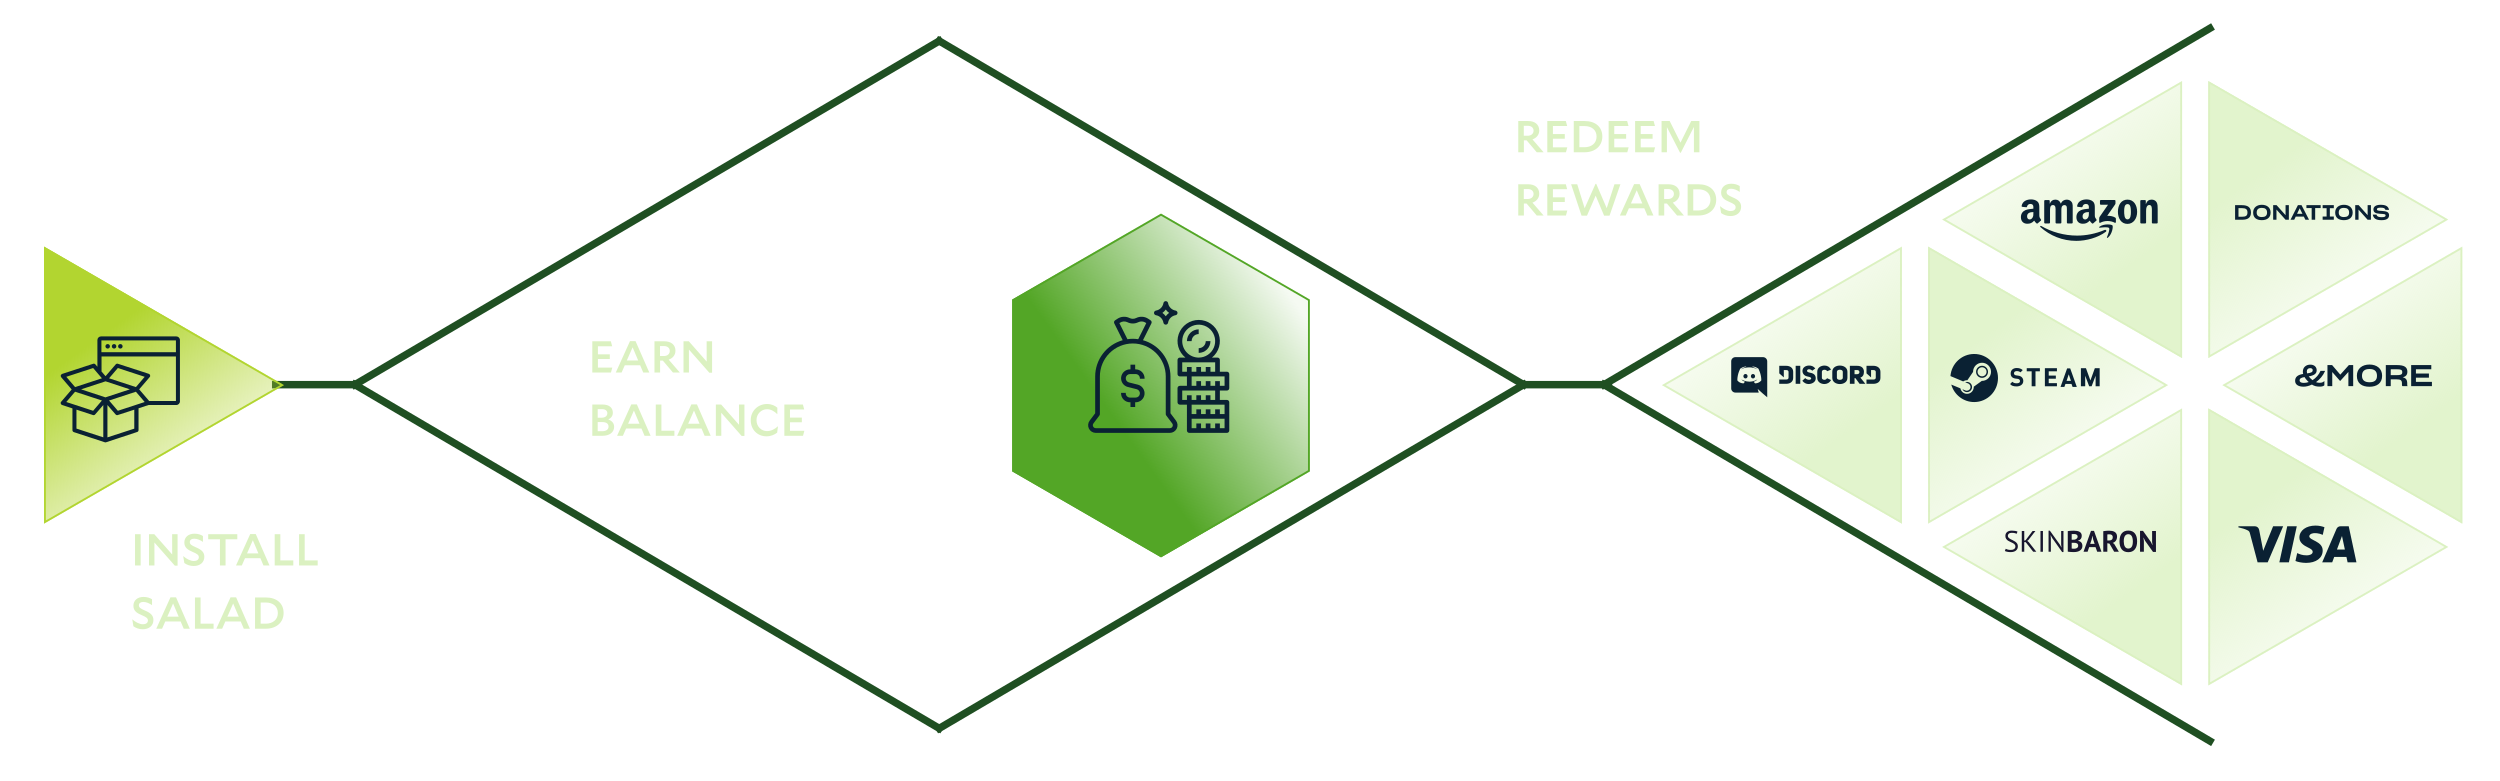 <svg xmlns="http://www.w3.org/2000/svg" width="1344" height="420" fill="none" viewBox="0 0 1344 420"><g clip-path="url(#clip0)"><g filter="url(#filter0_i)"><path stroke="#1F4F22" stroke-linecap="square" stroke-linejoin="bevel" stroke-width="4" d="M190.816 202.796L148.217 202.796"/></g><g filter="url(#filter1_bd)"><path fill="url(#paint0_linear)" d="M1165.54 202.038L1036.55 276.514L1036.55 127.562L1165.54 202.038Z"/><path stroke="#DBF1C1" d="M1037.05 128.428L1164.54 202.038L1037.05 275.648L1037.05 128.428Z"/></g><g filter="url(#filter2_bd)"><path fill="url(#paint1_linear)" d="M152.665 202.038L23.669 276.514L23.669 127.562L152.665 202.038Z"/><path stroke="#B2D530" d="M24.169 128.428L151.665 202.038L24.169 275.648L24.169 128.428Z"/></g><g filter="url(#filter3_bd)"><path fill="url(#paint2_linear)" d="M1316.18 113.036L1187.18 187.512L1187.18 38.56L1316.18 113.036Z"/><path stroke="#DBF1C1" d="M1187.68 39.426L1315.18 113.036L1187.68 186.646L1187.68 39.426Z"/></g><g filter="url(#filter4_bd)"><path fill="url(#paint3_linear)" d="M1316.18 289.041L1187.18 363.517L1187.18 214.565L1316.18 289.041Z"/><path stroke="#DBF1C1" d="M1187.68 215.431L1315.18 289.041L1187.68 362.651L1187.68 215.431Z"/></g><g filter="url(#filter5_bd)"><path fill="url(#paint4_linear)" d="M893.465 202.039L1022.46 127.563L1022.46 276.515L893.465 202.039Z"/><path stroke="#DBF1C1" d="M1021.96 275.649L894.465 202.039L1021.96 128.429L1021.96 275.649Z"/></g><g filter="url(#filter6_bd)"><path fill="url(#paint5_linear)" d="M1044.1 113.036L1173.09 38.56L1173.09 187.512L1044.1 113.036Z"/><path stroke="#DBF1C1" d="M1172.59 186.646L1045.1 113.036L1172.59 39.426L1172.59 186.646Z"/></g><g filter="url(#filter7_bd)"><path fill="url(#paint6_linear)" d="M1044.1 289.041L1173.09 214.565L1173.09 363.517L1044.1 289.041Z"/><path stroke="#DBF1C1" d="M1172.59 362.651L1045.1 289.041L1172.59 215.431L1172.59 362.651Z"/></g><g filter="url(#filter8_bd)"><path fill="url(#paint7_linear)" d="M1194.73 202.039L1323.73 127.563L1323.73 276.515L1194.73 202.039Z"/><path stroke="#DBF1C1" d="M1323.23 275.649L1195.73 202.039L1323.23 128.429L1323.23 275.649Z"/></g><g filter="url(#filter9_bd)"><path fill="url(#paint8_linear)" d="M624.165 109.845L704.174 156.038V248.426L624.165 294.619L544.155 248.426V156.038L624.165 109.845Z"/><path stroke="#53A626" d="M544.655 156.327L624.165 110.422L703.674 156.327V248.137L624.165 294.042L544.655 248.137V156.327Z"/></g><g filter="url(#filter10_i)"><path stroke="#1F4F22" stroke-linecap="square" stroke-linejoin="bevel" stroke-width="4" d="M505.008 387.521L819.037 202.797"/><path stroke="#1F4F22" stroke-linecap="square" stroke-linejoin="bevel" stroke-width="4" d="M819.04 202.797L505.011 18.074"/></g><g filter="url(#filter11_i)"><path stroke="#1F4F22" stroke-linecap="square" stroke-linejoin="bevel" stroke-width="4" d="M864.716 202.796L819.036 202.796"/></g><g filter="url(#filter12_i)"><path stroke="#1F4F22" stroke-linecap="square" stroke-linejoin="bevel" stroke-width="4" d="M1188 11.236L862.346 202.797"/><path stroke="#1F4F22" stroke-linecap="square" stroke-linejoin="bevel" stroke-width="4" d="M862.343 202.798L1188 394.358"/></g><path fill="#DBF1C1" d="M72.586 304H75.61V287.2H72.586V304ZM80.107 304H83.035L83.011 291.64L93.979 304.096H95.467V287.2H92.539L92.563 298.096L82.963 287.2H80.107V304ZM99.097 291.664C99.097 294.352 100.897 295.6 103.561 296.704C105.961 297.712 106.897 298.36 106.897 299.56C106.897 300.856 105.841 301.6 104.209 301.6C102.361 301.6 100.177 300.424 98.545 298.984L98.497 299.032L99.097 302.68C100.441 303.664 102.169 304.288 104.113 304.288C107.521 304.288 109.849 302.344 109.849 299.344C109.849 296.824 108.313 295.504 105.361 294.256C102.769 293.128 102.049 292.576 102.049 291.4C102.049 290.296 102.913 289.6 104.425 289.6C106.057 289.6 107.713 290.368 109.057 291.304H109.105V288.16C107.905 287.416 106.489 286.912 104.521 286.912C101.233 286.912 99.097 288.808 99.097 291.664ZM127.575 289.912V287.2H111.927V289.912H118.239V304H121.263V289.912H127.575ZM126.874 304H129.994L131.722 300.088H139.978L141.634 304H144.898L137.506 287.128H134.506L126.874 304ZM132.802 297.52L135.922 290.44L138.922 297.52H132.802ZM147.677 304H157.685V301.288H150.701V287.2H147.677V304ZM160.779 304H170.787V301.288H163.803V287.2H160.779V304ZM71.722 325.664C71.722 328.352 73.522 329.6 76.186 330.704C78.586 331.712 79.522 332.36 79.522 333.56C79.522 334.856 78.466 335.6 76.834 335.6C74.986 335.6 72.802 334.424 71.17 332.984L71.122 333.032L71.722 336.68C73.066 337.664 74.794 338.288 76.738 338.288C80.146 338.288 82.474 336.344 82.474 333.344C82.474 330.824 80.938 329.504 77.986 328.256C75.394 327.128 74.674 326.576 74.674 325.4C74.674 324.296 75.538 323.6 77.05 323.6C78.682 323.6 80.338 324.368 81.682 325.304H81.73V322.16C80.53 321.416 79.114 320.912 77.146 320.912C73.858 320.912 71.722 322.808 71.722 325.664ZM84.007 338H87.127L88.855 334.088H97.111L98.767 338H102.031L94.639 321.128H91.639L84.007 338ZM89.935 331.52L93.055 324.44L96.055 331.52H89.935ZM104.81 338H114.818V335.288H107.834V321.2H104.81V338ZM116.304 338H119.424L121.152 334.088H129.408L131.064 338H134.328L126.936 321.128H123.936L116.304 338ZM122.232 331.52L125.352 324.44L128.352 331.52H122.232ZM137.107 338H142.891C148.555 338 152.467 334.64 152.467 329.552C152.467 324.416 148.819 321.2 142.891 321.2H137.107V338ZM142.843 323.912C146.755 323.912 149.371 325.952 149.371 329.6C149.371 333.128 146.635 335.288 142.915 335.288H140.131V323.912H142.843Z"/><path fill="#DBF1C1" d="M318.423 200.279H328.455L329.175 197.615H321.447V193.007H327.831V190.487H321.447V186.143H329.103L328.383 183.479H318.423V200.279ZM331.042 200.279H334.162L335.89 196.367H344.146L345.802 200.279H349.066L341.674 183.407H338.674L331.042 200.279ZM336.97 193.799L340.09 186.719L343.09 193.799H336.97ZM361.781 200.279H365.477L359.477 193.343C361.685 192.599 363.125 190.847 363.125 188.567C363.125 185.255 360.653 183.479 357.173 183.479H351.845V200.279H354.869V193.847H356.333L361.781 200.279ZM357.029 186.047C358.781 186.047 360.077 187.031 360.077 188.663C360.077 190.295 358.781 191.399 356.933 191.399H354.821V186.047H357.029ZM367.455 200.279H370.383L370.359 187.919L381.327 200.375H382.815V183.479H379.887L379.911 194.375L370.311 183.479H367.455V200.279ZM330.159 229.479C330.159 227.463 328.911 226.167 327.015 225.519C328.551 224.775 329.463 223.527 329.463 221.895C329.463 219.135 327.423 217.479 323.991 217.479H318.423V234.279H323.943C327.543 234.279 330.159 232.503 330.159 229.479ZM321.327 219.951H323.703C325.431 219.951 326.511 220.791 326.511 222.159C326.511 223.551 325.383 224.559 323.487 224.559H321.327V219.951ZM321.327 231.807V226.911H323.775C325.959 226.911 327.159 227.775 327.159 229.359C327.159 230.775 325.983 231.807 323.919 231.807H321.327ZM331.745 234.279H334.865L336.593 230.367H344.849L346.505 234.279H349.769L342.377 217.407H339.377L331.745 234.279ZM337.673 227.799L340.793 220.719L343.793 227.799H337.673ZM352.548 234.279H362.556V231.567H355.572V217.479H352.548V234.279ZM364.042 234.279H367.162L368.89 230.367H377.146L378.802 234.279H382.066L374.674 217.407H371.674L364.042 234.279ZM369.97 227.799L373.09 220.719L376.09 227.799H369.97ZM384.845 234.279H387.773L387.749 221.919L398.717 234.375H400.205V217.479H397.277L397.301 228.375L387.701 217.479H384.845V234.279ZM412.02 234.567C414.516 234.567 416.34 233.679 417.804 232.599L418.236 229.215L418.188 229.191C416.508 230.727 414.54 231.759 412.332 231.759C409.38 231.759 406.692 229.455 406.692 225.807C406.692 222.543 409.26 219.999 412.38 219.999C414.564 219.999 416.388 221.199 417.852 222.639H417.9V219.183C416.628 218.103 414.828 217.191 412.332 217.191C407.508 217.191 403.596 220.887 403.596 225.879C403.596 231.159 407.388 234.567 412.02 234.567ZM421.665 234.279H431.697L432.417 231.615H424.689V227.007H431.073V224.487H424.689V220.143H432.345L431.625 217.479H421.665V234.279Z"/><path fill="#DBF1C1" d="M826.151 81.862H829.847L823.847 74.926C826.055 74.182 827.495 72.43 827.495 70.15C827.495 66.838 825.023 65.062 821.543 65.062H816.215V81.862H819.239V75.43H820.703L826.151 81.862ZM821.399 67.63C823.151 67.63 824.447 68.614 824.447 70.246C824.447 71.878 823.151 72.982 821.303 72.982H819.191V67.63H821.399ZM831.825 81.862H841.857L842.577 79.198H834.849V74.59H841.233V72.07H834.849V67.726H842.505L841.785 65.062H831.825V81.862ZM846.051 81.862H851.835C857.499 81.862 861.411 78.502 861.411 73.414C861.411 68.278 857.763 65.062 851.835 65.062H846.051V81.862ZM851.787 67.774C855.699 67.774 858.315 69.814 858.315 73.462C858.315 76.99 855.579 79.15 851.859 79.15H849.075V67.774H851.787ZM864.801 81.862H874.833L875.553 79.198H867.825V74.59H874.209V72.07H867.825V67.726H875.481L874.761 65.062H864.801V81.862ZM879.028 81.862H889.06L889.78 79.198H882.052V74.59H888.436V72.07H882.052V67.726H889.708L888.988 65.062H879.028V81.862ZM897.622 65.062H893.254V81.862H896.134V68.35L903.214 82.126H903.574L910.654 68.23V81.862H913.606V65.062H909.19L903.43 76.678L897.622 65.062ZM826.151 115.862H829.847L823.847 108.926C826.055 108.182 827.495 106.43 827.495 104.15C827.495 100.838 825.023 99.062 821.543 99.062H816.215V115.862H819.239V109.43H820.703L826.151 115.862ZM821.399 101.63C823.151 101.63 824.447 102.614 824.447 104.246C824.447 105.878 823.151 106.982 821.303 106.982H819.191V101.63H821.399ZM831.825 115.862H841.857L842.577 113.198H834.849V108.59H841.233V106.07H834.849V101.726H842.505L841.785 99.062H831.825V115.862ZM871.131 99.062H867.939L863.763 111.926L858.147 98.846H857.739L851.907 111.95L847.923 99.062H844.635L850.251 115.958H853.155L857.835 105.182L862.371 115.958H865.275L871.131 99.062ZM870.857 115.862H873.977L875.705 111.95H883.961L885.617 115.862H888.881L881.489 98.99H878.489L870.857 115.862ZM876.785 109.382L879.905 102.302L882.905 109.382H876.785ZM901.597 115.862H905.293L899.293 108.926C901.501 108.182 902.941 106.43 902.941 104.15C902.941 100.838 900.469 99.062 896.989 99.062H891.661V115.862H894.685V109.43H896.149L901.597 115.862ZM896.845 101.63C898.597 101.63 899.893 102.614 899.893 104.246C899.893 105.878 898.597 106.982 896.749 106.982H894.637V101.63H896.845ZM907.27 115.862H913.054C918.718 115.862 922.63 112.502 922.63 107.414C922.63 102.278 918.982 99.062 913.054 99.062H907.27V115.862ZM913.006 101.774C916.918 101.774 919.534 103.814 919.534 107.462C919.534 110.99 916.798 113.15 913.078 113.15H910.294V101.774H913.006ZM925.276 103.526C925.276 106.214 927.076 107.462 929.74 108.566C932.14 109.574 933.076 110.222 933.076 111.422C933.076 112.718 932.02 113.462 930.388 113.462C928.54 113.462 926.356 112.286 924.724 110.846L924.676 110.894L925.276 114.542C926.62 115.526 928.348 116.15 930.292 116.15C933.7 116.15 936.028 114.206 936.028 111.206C936.028 108.686 934.492 107.366 931.54 106.118C928.948 104.99 928.228 104.438 928.228 103.262C928.228 102.158 929.092 101.462 930.604 101.462C932.236 101.462 933.892 102.23 935.236 103.166H935.284V100.022C934.084 99.278 932.668 98.774 930.7 98.774C927.412 98.774 925.276 100.67 925.276 103.526Z"/><path fill="#0A2133" d="M589.085 232.713H628.923C629.687 232.713 630.435 232.5 631.084 232.099C631.734 231.698 632.258 231.123 632.6 230.441C632.941 229.758 633.086 228.994 633.017 228.233C632.948 227.473 632.67 226.747 632.212 226.136L629.24 222.174V202.36C629.232 197.948 627.785 193.66 625.117 190.146C622.449 186.632 618.707 184.086 614.46 182.893L618.995 173.837C619.133 173.561 619.165 173.244 619.086 172.946C619.007 172.649 618.822 172.39 618.565 172.219L617.301 171.374C616.346 170.74 615.241 170.369 614.098 170.298C612.954 170.227 611.812 170.458 610.786 170.969C610.235 171.244 609.627 171.387 609.011 171.387C608.395 171.387 607.787 171.244 607.236 170.969C606.211 170.459 605.069 170.227 603.925 170.298C602.782 170.369 601.677 170.74 600.723 171.374L599.458 172.219C599.202 172.39 599.016 172.649 598.937 172.946C598.858 173.244 598.89 173.561 599.028 173.837L603.557 182.893C599.308 184.084 595.564 186.63 592.895 190.144C590.225 193.658 588.777 197.947 588.769 202.36V222.174L585.797 226.136C585.339 226.747 585.06 227.473 584.991 228.233C584.923 228.994 585.067 229.758 585.409 230.441C585.75 231.123 586.275 231.698 586.924 232.099C587.573 232.5 588.322 232.713 589.085 232.713ZM601.781 173.704L602.119 173.48C602.701 173.092 603.376 172.865 604.074 172.82C604.772 172.776 605.47 172.916 606.097 173.227C607 173.677 607.996 173.911 609.005 173.911C610.015 173.911 611.011 173.677 611.914 173.227C612.541 172.915 613.239 172.774 613.938 172.818C614.636 172.863 615.311 173.091 615.893 173.48L616.231 173.704L611.9 182.356C610.942 182.209 609.974 182.132 609.004 182.124C608.034 182.132 607.067 182.209 606.108 182.356L601.781 173.704ZM587.82 227.654L591.045 223.354C591.209 223.135 591.298 222.869 591.298 222.595V202.36C591.298 197.664 593.164 193.16 596.484 189.84C599.805 186.519 604.308 184.654 609.004 184.654C613.7 184.654 618.204 186.519 621.524 189.84C624.845 193.16 626.71 197.664 626.71 202.36V222.595C626.71 222.869 626.799 223.135 626.963 223.354L630.188 227.654C630.364 227.889 630.471 228.168 630.498 228.46C630.524 228.753 630.469 229.047 630.337 229.309C630.206 229.572 630.004 229.793 629.754 229.947C629.505 230.102 629.217 230.183 628.923 230.183H589.085C588.791 230.183 588.504 230.102 588.254 229.947C588.004 229.793 587.802 229.572 587.671 229.309C587.54 229.047 587.484 228.753 587.51 228.46C587.537 228.168 587.644 227.889 587.82 227.654Z"/><path fill="#0A2133" d="M659.592 199.83H655.798V193.507C655.798 193.171 655.665 192.85 655.428 192.613C655.19 192.375 654.869 192.242 654.533 192.242H651.554C653.388 190.765 654.72 188.755 655.364 186.489C656.008 184.223 655.934 181.813 655.151 179.592C654.367 177.37 652.914 175.446 650.992 174.085C649.069 172.724 646.771 171.994 644.416 171.994C642.06 171.994 639.762 172.724 637.84 174.085C635.917 175.446 634.464 177.37 633.681 179.592C632.898 181.813 632.823 184.223 633.467 186.489C634.111 188.755 635.443 190.765 637.278 192.242H634.298C633.962 192.242 633.641 192.375 633.404 192.613C633.166 192.85 633.033 193.171 633.033 193.507V201.095C633.033 201.431 633.166 201.752 633.404 201.989C633.641 202.227 633.962 202.36 634.298 202.36H638.092V207.419H634.298C633.962 207.419 633.641 207.552 633.404 207.789C633.166 208.026 633.033 208.348 633.033 208.683V216.272C633.033 216.607 633.166 216.929 633.404 217.166C633.641 217.403 633.962 217.536 634.298 217.536H638.092V231.448C638.092 231.784 638.225 232.105 638.462 232.342C638.7 232.58 639.021 232.713 639.357 232.713H659.592C659.928 232.713 660.249 232.58 660.486 232.342C660.724 232.105 660.857 231.784 660.857 231.448V216.272C660.857 215.936 660.724 215.615 660.486 215.377C660.249 215.14 659.928 215.007 659.592 215.007H655.798V209.948H659.592C659.928 209.948 660.249 209.815 660.486 209.578C660.724 209.341 660.857 209.019 660.857 208.683V201.095C660.857 200.76 660.724 200.438 660.486 200.201C660.249 199.964 659.928 199.83 659.592 199.83ZM635.563 183.389C635.563 181.638 636.082 179.927 637.055 178.471C638.027 177.015 639.41 175.88 641.028 175.21C642.645 174.54 644.425 174.365 646.143 174.706C647.86 175.048 649.438 175.891 650.676 177.129C651.914 178.367 652.757 179.945 653.098 181.662C653.44 183.379 653.265 185.159 652.595 186.777C651.925 188.395 650.79 189.777 649.334 190.75C647.878 191.723 646.167 192.242 644.416 192.242C642.068 192.239 639.818 191.306 638.159 189.646C636.499 187.987 635.565 185.736 635.563 183.389ZM635.563 194.772H653.269V199.83H650.739V197.301H648.21V199.83H645.68V197.301H643.151V199.83H640.621V197.301H638.092V199.83H635.563V194.772ZM658.327 230.183H655.798V227.654H653.269V230.183H650.739V227.654H648.21V230.183H645.68V227.654H643.151V230.183H640.621V225.125H658.327V230.183ZM658.327 222.595H655.798V220.066H653.269V222.595H650.739V220.066H648.21V222.595H645.68V220.066H643.151V222.595H640.621V217.536H658.327V222.595ZM653.269 215.007H650.739V212.478H648.21V215.007H645.68V212.478H643.151V215.007H640.621V212.478H638.092V215.007H635.563V209.948H653.269V215.007ZM658.327 207.419H655.798V204.889H653.269V207.419H650.739V204.889H648.21V207.419H645.68V204.889H643.151V207.419H640.621V202.36H658.327V207.419Z"/><path fill="#0A2133" d="M644.415 177.065C642.739 177.067 641.132 177.734 639.946 178.92C638.761 180.105 638.094 181.712 638.092 183.389H640.621C640.621 182.383 641.021 181.418 641.732 180.706C642.444 179.995 643.409 179.595 644.415 179.595V177.065Z"/><path fill="#0A2133" d="M648.209 183.389C648.209 184.395 647.809 185.36 647.098 186.072C646.386 186.784 645.421 187.183 644.415 187.183V189.713C646.092 189.711 647.699 189.044 648.884 187.858C650.07 186.673 650.737 185.066 650.739 183.389H648.209Z"/><path fill="#0A2133" d="M607.497 216.272H607.74V218.801H610.269V216.272H610.512C611.685 216.269 612.817 215.838 613.695 215.06C614.573 214.281 615.137 213.209 615.281 212.044C615.424 210.88 615.137 209.703 614.475 208.735C613.812 207.766 612.818 207.074 611.68 206.786L606.943 205.602C606.399 205.469 605.923 205.141 605.605 204.68C605.287 204.22 605.149 203.658 605.218 203.103C605.286 202.547 605.556 202.036 605.976 201.666C606.396 201.296 606.937 201.093 607.497 201.095H610.512C611.118 201.096 611.699 201.337 612.128 201.765C612.557 202.194 612.798 202.775 612.798 203.382V203.624H615.328V203.382C615.326 202.105 614.819 200.881 613.916 199.978C613.013 199.075 611.789 198.567 610.512 198.566H610.269V196.036H607.74V198.566H607.497C606.323 198.568 605.191 198.999 604.313 199.778C603.435 200.556 602.871 201.628 602.728 202.793C602.584 203.957 602.871 205.134 603.534 206.102C604.197 207.071 605.19 207.763 606.328 208.051L611.066 209.235C611.609 209.368 612.085 209.696 612.403 210.157C612.721 210.617 612.859 211.179 612.791 211.734C612.723 212.29 612.453 212.801 612.033 213.171C611.613 213.541 611.072 213.744 610.512 213.742H607.497C606.89 213.741 606.309 213.5 605.881 213.072C605.452 212.643 605.211 212.062 605.21 211.455V211.213H602.681V211.455C602.682 212.732 603.19 213.957 604.093 214.859C604.996 215.762 606.22 216.27 607.497 216.272Z"/><path fill="#0A2133" d="M627.956 162.945C627.906 162.65 627.754 162.383 627.525 162.19C627.297 161.997 627.008 161.891 626.709 161.891C626.41 161.891 626.121 161.997 625.893 162.19C625.664 162.383 625.512 162.65 625.462 162.945C625.294 163.95 624.817 164.878 624.096 165.599C623.375 166.32 622.447 166.798 621.442 166.965C621.147 167.015 620.879 167.168 620.686 167.396C620.494 167.624 620.388 167.914 620.388 168.212C620.388 168.511 620.494 168.801 620.686 169.029C620.879 169.257 621.147 169.41 621.442 169.459C622.447 169.627 623.375 170.105 624.096 170.826C624.817 171.546 625.294 172.474 625.462 173.48C625.512 173.775 625.664 174.042 625.893 174.235C626.121 174.428 626.41 174.534 626.709 174.534C627.008 174.534 627.297 174.428 627.525 174.235C627.754 174.042 627.906 173.775 627.956 173.48C628.124 172.474 628.601 171.546 629.322 170.826C630.043 170.105 630.971 169.627 631.977 169.459C632.271 169.41 632.539 169.257 632.732 169.029C632.925 168.801 633.03 168.511 633.03 168.212C633.03 167.914 632.925 167.624 632.732 167.396C632.539 167.168 632.271 167.015 631.977 166.965C630.971 166.798 630.043 166.32 629.322 165.599C628.601 164.878 628.124 163.95 627.956 162.945ZM626.709 170.018C626.216 169.317 625.605 168.706 624.903 168.212C625.605 167.719 626.216 167.108 626.709 166.406C627.202 167.108 627.813 167.719 628.515 168.212C627.813 168.706 627.202 169.317 626.709 170.018Z"/><path fill="#0A2133" d="M1061.32 190.297C1054.59 190.297 1049.08 195.532 1048.56 202.182L1055.42 205.046C1056 204.644 1056.7 204.411 1057.46 204.411C1057.53 204.411 1057.6 204.413 1057.66 204.418L1060.71 199.952V199.888C1060.71 197.2 1062.88 195.016 1065.54 195.016C1068.21 195.016 1070.37 197.202 1070.37 199.888C1070.37 202.576 1068.2 204.763 1065.54 204.763C1065.51 204.763 1065.47 204.763 1065.43 204.76L1061.08 207.895C1061.08 207.952 1061.09 208.011 1061.09 208.068C1061.09 210.086 1059.46 211.727 1057.46 211.727C1055.71 211.727 1054.24 210.464 1053.91 208.789L1049 206.743C1050.52 212.167 1055.46 216.145 1061.32 216.145C1068.39 216.145 1074.12 210.358 1074.12 203.222C1074.13 196.084 1068.39 190.297 1061.32 190.297ZM1056.58 209.905L1055.01 209.248C1055.29 209.835 1055.77 210.325 1056.41 210.593C1057.79 211.176 1059.39 210.514 1059.97 209.116C1060.24 208.44 1060.25 207.695 1059.97 207.015C1059.69 206.336 1059.17 205.809 1058.5 205.525C1057.84 205.246 1057.12 205.257 1056.5 205.495L1058.12 206.174C1059.14 206.602 1059.62 207.787 1059.2 208.815C1058.78 209.848 1057.6 210.334 1056.58 209.905ZM1068.76 199.89C1068.76 198.099 1067.32 196.642 1065.55 196.642C1063.77 196.642 1062.33 198.099 1062.33 199.89C1062.33 201.681 1063.77 203.136 1065.55 203.136C1067.32 203.136 1068.76 201.679 1068.76 199.89ZM1063.13 199.884C1063.13 198.536 1064.22 197.444 1065.55 197.444C1066.89 197.444 1067.97 198.536 1067.97 199.884C1067.97 201.231 1066.88 202.323 1065.55 202.323C1064.22 202.323 1063.13 201.231 1063.13 199.884Z"/><path fill="#0A2133" d="M1128.78 207.66H1126.6V202.002L1124.45 207.66H1123.14L1121 202.002V207.66H1118.69V197.937H1121.41L1123.8 204.545L1126.19 197.937H1128.78V207.66Z"/><path fill="#0A2133" d="M1112.95 198.066H1111.28L1107.74 208.02H1109.8L1110.39 206.396H1113.63L1114.22 208.02H1116.49L1112.95 198.066ZM1110.98 204.771L1112.16 201.235L1113.34 204.771H1110.98Z"/><path fill="#0A2133" d="M1105.81 207.66H1099.33V197.937H1105.81V199.616H1101.39V201.915H1105.22V203.594H1101.39V205.98H1105.81V207.66Z"/><path fill="#0A2133" d="M1096.64 199.616H1094.28V207.66H1092.22V199.616H1089.57V197.937H1096.64V199.616Z"/><path fill="#0A2133" d="M1087.72 204.8C1087.72 206.804 1085.95 207.716 1084.18 207.745C1082.41 207.745 1081.24 207.332 1080.65 206.448L1081.82 205.24C1082.41 205.769 1083 206.064 1084.18 206.064C1085.36 206.064 1085.95 205.651 1085.95 204.855C1085.95 204.119 1085.36 203.793 1084.77 203.677L1083.59 203.53C1081.82 203.294 1080.94 202.38 1080.94 200.789C1080.94 199.906 1081.23 199.198 1081.82 198.637C1082.41 198.108 1083.3 197.842 1084.18 197.842C1085.65 197.842 1086.54 198.224 1087.42 198.96L1086.24 200.169C1085.65 199.727 1085.07 199.492 1084.18 199.492C1083.3 199.552 1082.71 199.875 1082.71 200.73C1082.71 201.407 1083.3 201.732 1083.89 201.791L1085.07 201.967C1086.54 202.149 1087.72 203.152 1087.72 204.8Z"/><path fill="#0A2133" d="M1236.15 288.969C1236.12 291.762 1238.7 293.321 1240.64 294.248C1242.64 295.199 1243.31 295.808 1243.31 296.659C1243.29 297.961 1241.71 298.536 1240.23 298.558C1237.66 298.597 1236.16 297.877 1234.97 297.333L1234.04 301.583C1235.23 302.122 1237.45 302.592 1239.74 302.612C1245.13 302.612 1248.66 300.011 1248.68 295.977C1248.7 290.857 1241.43 290.575 1241.48 288.286C1241.5 287.592 1242.18 286.852 1243.66 286.663C1244.4 286.568 1246.42 286.495 1248.72 287.531L1249.62 283.419C1248.39 282.98 1246.8 282.558 1244.82 282.558C1239.75 282.558 1236.18 285.195 1236.15 288.969ZM1258.29 282.912C1257.31 282.912 1256.48 283.473 1256.11 284.334L1248.41 302.31H1253.79L1254.87 299.414H1261.45L1262.07 302.31H1266.82L1262.67 282.912H1258.29ZM1259.05 288.152L1260.6 295.436H1256.34L1259.05 288.152ZM1229.62 282.912L1225.38 302.31H1230.51L1234.75 282.912H1229.62ZM1222.03 282.912L1216.69 296.115L1214.53 284.889C1214.28 283.635 1213.28 282.912 1212.16 282.912H1203.43L1203.31 283.475C1205.1 283.856 1207.14 284.468 1208.37 285.125C1209.13 285.527 1209.34 285.877 1209.59 286.83L1213.68 302.31H1219.11L1227.42 282.912H1222.03Z"/><path fill="#0A2133" d="M1132.06 124.633C1127.78 127.799 1121.59 129.491 1116.26 129.491C1108.78 129.491 1102.05 126.71 1096.95 122.084C1096.55 121.72 1096.91 121.225 1097.39 121.509C1102.89 124.724 1109.68 126.659 1116.7 126.659C1121.44 126.659 1126.65 125.674 1131.43 123.63C1132.16 123.32 1132.76 124.104 1132.06 124.633Z"/><path fill="#0A2133" d="M1133.83 122.589C1133.29 121.888 1130.22 122.257 1128.85 122.421C1128.43 122.471 1128.36 122.105 1128.74 121.841C1131.18 120.113 1135.19 120.612 1135.66 121.191C1136.13 121.774 1135.54 125.814 1133.24 127.741C1132.89 128.037 1132.55 127.879 1132.71 127.486C1133.22 126.193 1134.38 123.294 1133.83 122.589Z"/><path fill="#0A2133" d="M1128.94 109.639V107.96C1128.94 107.704 1129.13 107.534 1129.36 107.534H1136.84C1137.08 107.534 1137.28 107.708 1137.28 107.96V109.398C1137.27 109.639 1137.07 109.955 1136.71 110.454L1132.84 116.019C1134.28 115.984 1135.8 116.199 1137.1 116.938C1137.4 117.107 1137.48 117.35 1137.5 117.593V119.386C1137.5 119.631 1137.23 119.917 1136.95 119.769C1134.65 118.555 1131.59 118.423 1129.05 119.781C1128.79 119.923 1128.52 119.639 1128.52 119.394V117.692C1128.52 117.419 1128.52 116.953 1128.79 116.537L1133.28 110.06H1129.37C1129.13 110.06 1128.94 109.89 1128.94 109.639Z"/><path fill="#0A2133" d="M1101.65 120.123H1099.38C1099.16 120.107 1098.99 119.943 1098.97 119.734V107.988C1098.97 107.753 1099.17 107.566 1099.41 107.566H1101.53C1101.75 107.577 1101.93 107.747 1101.94 107.96V109.495H1101.99C1102.54 108.01 1103.58 107.319 1104.98 107.319C1106.41 107.319 1107.3 108.012 1107.94 109.495C1108.49 108.012 1109.74 107.319 1111.08 107.319C1112.03 107.319 1113.08 107.714 1113.71 108.604C1114.43 109.592 1114.29 111.027 1114.29 112.287L1114.28 119.7C1114.28 119.935 1114.09 120.125 1113.84 120.125H1111.57C1111.34 120.109 1111.16 119.925 1111.16 119.7V113.472C1111.16 112.976 1111.21 111.74 1111.1 111.27C1110.93 110.482 1110.42 110.259 1109.76 110.259C1109.21 110.259 1108.63 110.63 1108.4 111.221C1108.17 111.813 1108.19 112.806 1108.19 113.472V119.698C1108.19 119.933 1107.99 120.123 1107.75 120.123H1105.48C1105.25 120.107 1105.07 119.923 1105.07 119.698L1105.07 113.472C1105.07 112.161 1105.28 110.235 1103.66 110.235C1102.03 110.235 1102.09 112.115 1102.09 113.472V119.698C1102.09 119.933 1101.9 120.123 1101.65 120.123Z"/><path fill="#0A2133" d="M1143.72 107.319C1147.09 107.319 1148.92 110.235 1148.92 113.944C1148.92 117.526 1146.9 120.368 1143.72 120.368C1140.4 120.368 1138.59 117.453 1138.59 113.818C1138.59 110.162 1140.42 107.319 1143.72 107.319ZM1143.74 109.716C1142.06 109.716 1141.95 112.013 1141.95 113.446C1141.95 114.882 1141.93 117.945 1143.72 117.945C1145.48 117.945 1145.56 115.474 1145.56 113.966C1145.56 112.976 1145.52 111.791 1145.22 110.851C1144.97 110.036 1144.46 109.716 1143.74 109.716Z"/><path fill="#0A2133" d="M1153.3 120.123H1151.03C1150.81 120.107 1150.63 119.923 1150.63 119.698L1150.62 107.949C1150.64 107.735 1150.83 107.566 1151.06 107.566H1153.17C1153.37 107.577 1153.53 107.71 1153.58 107.895V109.692H1153.62C1154.26 108.085 1155.15 107.319 1156.72 107.319C1157.74 107.319 1158.74 107.69 1159.38 108.703C1159.97 109.643 1159.97 111.223 1159.97 112.36V119.754C1159.94 119.961 1159.76 120.125 1159.53 120.125H1157.25C1157.04 120.109 1156.87 119.955 1156.85 119.754V113.373C1156.85 112.088 1156.99 110.208 1155.42 110.208C1154.87 110.208 1154.36 110.581 1154.11 111.148C1153.79 111.865 1153.74 112.581 1153.74 113.373V119.698C1153.74 119.933 1153.54 120.123 1153.3 120.123Z"/><path fill="#0A2133" d="M1127.03 117.97C1126.61 117.39 1126.17 116.92 1126.17 115.849V112.283C1126.17 110.774 1126.28 109.386 1125.17 108.347C1124.3 107.502 1122.85 107.206 1121.74 107.206C1119.58 107.206 1117.16 108.016 1116.65 110.709C1116.6 110.995 1116.81 111.146 1116.99 111.189L1119.2 111.428C1119.41 111.418 1119.56 111.215 1119.6 111.009C1119.78 110.081 1120.56 109.635 1121.42 109.635C1121.89 109.635 1122.42 109.809 1122.7 110.231C1123.02 110.701 1122.98 111.345 1122.98 111.888V112.184C1121.66 112.336 1119.93 112.431 1118.7 112.978C1117.27 113.596 1116.27 114.86 1116.27 116.718C1116.27 119.096 1117.76 120.283 1119.68 120.283C1121.29 120.283 1122.18 119.9 1123.43 118.62C1123.84 119.222 1123.98 119.516 1124.73 120.146C1124.9 120.235 1125.12 120.227 1125.27 120.091L1125.28 120.097C1125.73 119.692 1126.56 118.967 1127.02 118.578C1127.21 118.424 1127.17 118.176 1127.03 117.97ZM1122.55 116.941C1122.19 117.585 1121.61 117.98 1120.98 117.98C1120.1 117.98 1119.59 117.311 1119.59 116.323C1119.59 114.372 1121.33 114.017 1122.98 114.017V114.514C1122.98 115.405 1123 116.148 1122.55 116.941Z"/><path fill="#0A2133" d="M1097.19 117.97C1096.78 117.39 1096.34 116.92 1096.34 115.849V112.283C1096.34 110.774 1096.44 109.386 1095.34 108.347C1094.46 107.502 1093.01 107.206 1091.91 107.206C1089.74 107.206 1087.33 108.016 1086.82 110.709C1086.77 110.995 1086.97 111.146 1087.16 111.189L1089.36 111.428C1089.57 111.418 1089.72 111.215 1089.76 111.009C1089.95 110.081 1090.72 109.635 1091.59 109.635C1092.06 109.635 1092.59 109.809 1092.87 110.231C1093.18 110.701 1093.14 111.345 1093.14 111.888V112.184C1091.82 112.336 1090.1 112.431 1088.86 112.978C1087.44 113.596 1086.44 114.86 1086.44 116.718C1086.44 119.096 1087.93 120.283 1089.84 120.283C1091.46 120.283 1092.35 119.9 1093.59 118.62C1094.01 119.222 1094.14 119.516 1094.9 120.146C1095.07 120.235 1095.29 120.227 1095.44 120.091L1095.44 120.097C1095.9 119.692 1096.73 118.967 1097.19 118.578C1097.37 118.424 1097.34 118.176 1097.19 117.97ZM1092.72 116.941C1092.35 117.585 1091.78 117.98 1091.14 117.98C1090.27 117.98 1089.76 117.311 1089.76 116.323C1089.76 114.372 1091.5 114.017 1093.14 114.017V114.514C1093.14 115.405 1093.17 116.148 1092.72 116.941Z"/><path fill="#0A2133" d="M942.409 201.058C941.779 201.058 941.281 201.591 941.281 202.256C941.281 202.92 941.79 203.454 942.409 203.454C943.039 203.454 943.537 202.92 943.537 202.256C943.537 201.591 943.028 201.058 942.409 201.058ZM938.374 201.058C937.744 201.058 937.246 201.591 937.246 202.256C937.246 202.92 937.755 203.454 938.374 203.454C939.004 203.454 939.501 202.92 939.501 202.256C939.512 201.591 939.004 201.058 938.374 201.058Z"/><path fill="#0A2133" d="M947.781 191.996H932.967C931.717 191.996 930.7 192.998 930.7 194.228V208.823C930.7 210.054 931.717 211.056 932.967 211.056H945.504L944.918 209.063L946.333 210.348L947.67 211.557L950.058 213.593V194.228C950.047 192.998 949.03 191.996 947.781 191.996ZM943.514 206.1C943.514 206.1 943.116 205.632 942.784 205.229C944.232 204.826 944.785 203.944 944.785 203.944C944.332 204.238 943.901 204.445 943.514 204.586C942.961 204.815 942.43 204.957 941.911 205.055C940.849 205.251 939.876 205.196 939.047 205.044C938.417 204.924 937.875 204.76 937.422 204.575C937.168 204.477 936.891 204.357 936.615 204.205C936.582 204.183 936.549 204.172 936.515 204.151C936.493 204.14 936.482 204.129 936.471 204.129C936.272 204.02 936.162 203.944 936.162 203.944C936.162 203.944 936.692 204.804 938.096 205.218C937.765 205.632 937.356 206.111 937.356 206.111C934.912 206.035 933.984 204.466 933.984 204.466C933.984 200.992 935.576 198.171 935.576 198.171C937.168 197.006 938.671 197.038 938.671 197.038L938.782 197.169C936.792 197.725 935.885 198.585 935.885 198.585C935.885 198.585 936.128 198.454 936.538 198.28C937.72 197.768 938.66 197.637 939.047 197.594C939.113 197.583 939.169 197.572 939.235 197.572C939.909 197.485 940.672 197.463 941.468 197.55C942.519 197.67 943.646 197.975 944.796 198.585C944.796 198.585 943.923 197.768 942.043 197.213L942.198 197.038C942.198 197.038 943.713 197.006 945.294 198.171C945.294 198.171 946.886 200.992 946.886 204.466C946.886 204.455 945.957 206.024 943.514 206.1ZM960.207 196.657H956.537V200.72L958.98 202.887V198.944H960.285C961.114 198.944 961.523 199.336 961.523 199.968V202.985C961.523 203.617 961.136 204.042 960.285 204.042H956.526V206.34H960.196C962.164 206.351 964.011 205.381 964.011 203.159V199.914C964.022 197.648 962.175 196.657 960.207 196.657ZM979.444 203.159V199.827C979.444 198.629 981.633 198.356 982.296 199.554L984.32 198.748C983.524 197.027 982.075 196.526 980.87 196.526C978.902 196.526 976.957 197.648 976.957 199.827V203.159C976.957 205.359 978.902 206.46 980.826 206.46C982.064 206.46 983.546 205.861 984.364 204.292L982.197 203.312C981.666 204.652 979.444 204.325 979.444 203.159ZM972.755 200.284C971.993 200.121 971.484 199.848 971.451 199.38C971.495 198.258 973.253 198.215 974.281 199.293L975.906 198.062C974.889 196.842 973.739 196.516 972.556 196.516C970.754 196.516 969.008 197.518 969.008 199.413C969.008 201.253 970.445 202.245 972.026 202.484C972.833 202.593 973.728 202.909 973.706 203.453C973.64 204.488 971.473 204.434 970.489 203.257L968.919 204.706C969.837 205.871 971.086 206.46 972.258 206.46C974.06 206.46 976.061 205.436 976.138 203.562C976.249 201.199 974.502 200.6 972.755 200.284ZM965.348 206.329H967.825V196.657H965.348V206.329ZM1007.11 196.657H1003.43V200.72L1005.88 202.887V198.944H1007.18C1008.01 198.944 1008.42 199.336 1008.42 199.968V202.985C1008.42 203.617 1008.03 204.042 1007.18 204.042H1003.42V206.34H1007.11C1009.07 206.351 1010.92 205.381 1010.92 203.159V199.914C1010.92 197.648 1009.07 196.657 1007.11 196.657ZM989.096 196.526C987.061 196.526 985.038 197.616 985.038 199.848V203.149C985.038 205.359 987.072 206.47 989.118 206.47C991.152 206.47 993.175 205.359 993.175 203.149V199.848C993.175 197.627 991.13 196.526 989.096 196.526ZM990.688 203.149C990.688 203.846 989.892 204.205 989.107 204.205C988.311 204.205 987.515 203.867 987.515 203.149V199.848C987.515 199.14 988.289 198.759 989.062 198.759C989.869 198.759 990.688 199.097 990.688 199.848V203.149ZM1002.06 199.848C1002.01 197.583 1000.44 196.668 998.415 196.668H994.491V206.34H997V203.268H997.443L999.72 206.34H1002.82L1000.14 203.018C1001.32 202.648 1002.06 201.635 1002.06 199.848ZM998.46 201.155H997V198.944H998.46C1000.02 198.944 1000.02 201.155 998.46 201.155Z"/><path fill="#0A2133" d="M1240.14 199.635C1240.14 198.634 1240.79 197.918 1241.93 197.918C1242.79 197.918 1243.32 198.316 1243.32 198.999C1243.32 199.889 1242.78 200.43 1240.28 200.732C1240.19 200.382 1240.14 200.016 1240.14 199.635ZM1238.56 205.849C1237.04 205.849 1236.26 205.388 1236.26 204.482C1236.29 203.608 1236.85 203.036 1238.91 202.718C1239.33 203.433 1239.85 204.101 1240.42 204.673C1240.68 204.927 1240.93 205.166 1241.17 205.388C1240.31 205.675 1239.44 205.849 1238.56 205.849ZM1247.21 207.852C1248.28 207.852 1249.12 207.582 1249.58 207.137V204.816C1249.04 205.373 1248.39 205.786 1247.1 205.786C1246.38 205.786 1245.73 205.675 1245.08 205.452C1247.05 204.037 1248.85 202.035 1249.99 199.396H1247.5C1246.7 201.351 1245.11 203.179 1243.21 204.387C1242.82 204.085 1242.44 203.751 1242.04 203.354C1241.71 203.02 1241.41 202.686 1241.17 202.369C1244.32 201.781 1245.45 200.779 1245.45 199.015C1245.45 197.362 1244.19 196.027 1242.04 196.027C1239.77 196.027 1238.01 197.426 1238.01 199.794C1238.01 200.191 1238.07 200.62 1238.18 201.033C1235.05 201.526 1233.86 202.766 1233.86 204.769C1233.86 206.787 1235.62 207.884 1238.42 207.884C1239.71 207.884 1241.3 207.502 1242.89 206.739C1244.27 207.629 1245.49 207.852 1247.21 207.852ZM1257.97 204.737H1258.16L1262.49 199.953V207.598H1265.07V196.265H1262.75L1258.14 201.415L1253.74 196.265H1251.24V207.598H1253.82V200L1257.97 204.737ZM1273.83 207.916C1277.8 207.916 1280.62 206.008 1280.62 202.067V201.955C1280.62 198.109 1277.73 195.979 1273.82 195.979C1269.91 195.979 1267.06 198.173 1267.06 201.971V202.051C1267.06 206.12 1269.76 207.916 1273.83 207.916ZM1273.82 205.5C1271.3 205.5 1269.81 204.403 1269.81 202.035V202.019C1269.81 199.444 1271.3 198.379 1273.83 198.379C1276.33 198.379 1277.87 199.365 1277.87 202.035V202.051C1277.87 204.61 1276.33 205.5 1273.82 205.5ZM1288.54 198.522C1290.54 198.522 1291.45 198.729 1291.45 200V200.207C1291.45 201.558 1290.21 201.669 1288.44 201.669H1285.26V198.522H1288.54ZM1288.46 203.942C1290.61 203.942 1291.29 204.435 1291.29 206.135V206.835C1291.29 207.137 1291.32 207.486 1291.61 207.598H1294.39C1294.15 207.455 1294.12 207.137 1294.12 206.867V206.12C1294.12 204.117 1293.37 203.211 1291.72 202.845C1293.4 202.432 1294.2 201.542 1294.2 199.841C1294.2 197.362 1292.56 196.265 1288.57 196.265H1282.61V207.598H1285.26V203.942H1288.46ZM1307.4 205.277H1298.8V203.036H1305.79V200.795H1298.8V198.506H1307.06V196.265H1296.24V207.598H1307.4V205.277Z"/><path fill="#0A2133" d="M1201.58 118.137H1205.35C1208.44 118.137 1210.11 117.004 1210.11 114.287V114.232C1210.11 111.482 1208.45 110.294 1205.24 110.294H1201.58V118.137ZM1205.16 111.889C1207.39 111.889 1208.23 112.527 1208.23 114.221V114.254C1208.23 115.937 1207.42 116.531 1205.25 116.531H1203.41V111.889H1205.16ZM1215.97 118.357C1218.72 118.357 1220.67 117.037 1220.67 114.309V114.232C1220.67 111.57 1218.67 110.096 1215.96 110.096C1213.25 110.096 1211.29 111.614 1211.29 114.243V114.298C1211.29 117.114 1213.16 118.357 1215.97 118.357ZM1215.96 116.685C1214.22 116.685 1213.19 115.926 1213.19 114.287V114.276C1213.19 112.494 1214.22 111.757 1215.97 111.757C1217.7 111.757 1218.77 112.439 1218.77 114.287V114.298C1218.77 116.069 1217.7 116.685 1215.96 116.685ZM1223.91 112.758L1228.72 118.137H1230.49V110.294H1228.72V115.717L1228.66 115.618L1223.89 110.294H1222.05V118.137H1223.83V112.648L1223.91 112.758ZM1237.79 114.936H1234.9L1236.32 111.955L1237.79 114.936ZM1239.37 118.137H1241.34L1237.3 110.294H1235.35L1231.38 118.137H1233.37L1234.19 116.432H1238.53L1239.37 118.137ZM1247.59 111.867V110.294H1239.93V111.867H1242.75V118.137H1244.64V111.867H1247.59ZM1254.66 118.137V116.421H1252.53V111.933H1254.66V110.294H1248.65V111.933H1250.78V116.421H1248.65V118.137H1254.66ZM1260.09 118.357C1262.84 118.357 1264.79 117.037 1264.79 114.309V114.232C1264.79 111.57 1262.78 110.096 1260.08 110.096C1257.37 110.096 1255.4 111.614 1255.4 114.243V114.298C1255.4 117.114 1257.27 118.357 1260.09 118.357ZM1260.08 116.685C1258.34 116.685 1257.31 115.926 1257.31 114.287V114.276C1257.31 112.494 1258.34 111.757 1260.09 111.757C1261.82 111.757 1262.88 112.439 1262.88 114.287V114.298C1262.88 116.069 1261.82 116.685 1260.08 116.685ZM1268.02 112.758L1272.84 118.137H1274.61V110.294H1272.84V115.717L1272.78 115.618L1268.01 110.294H1266.17V118.137H1267.95V112.648L1268.02 112.758ZM1280.36 118.368C1283.1 118.368 1284.36 117.378 1284.36 115.706C1284.36 114.111 1283.17 113.517 1280.34 113.385C1278.13 113.286 1277.83 113.077 1277.83 112.527C1277.83 111.977 1278.31 111.636 1279.78 111.636C1281.25 111.636 1282.17 111.845 1282.39 112.835H1284.36C1283.98 110.877 1282.52 110.096 1279.81 110.096C1277.26 110.096 1275.96 111.075 1275.96 112.582C1275.96 114.232 1277.09 114.782 1279.48 114.925C1281.87 115.057 1282.5 115.09 1282.5 115.838C1282.5 116.487 1281.85 116.762 1280.41 116.762C1278.83 116.762 1277.86 116.443 1277.59 115.354H1275.59C1276 117.444 1277.27 118.368 1280.36 118.368Z"/><path fill="#18162E" d="M1083.48 293.785C1083.48 293.339 1083.35 292.977 1083.08 292.7C1082.81 292.413 1082.48 292.163 1082.08 291.951C1081.68 291.727 1081.25 291.52 1080.78 291.328C1080.32 291.137 1079.88 290.908 1079.47 290.642C1079.08 290.366 1078.75 290.031 1078.49 289.637C1078.22 289.233 1078.09 288.722 1078.09 288.105C1078.09 287.233 1078.39 286.542 1079 286.031C1079.6 285.521 1080.46 285.265 1081.58 285.265C1082.23 285.265 1082.82 285.313 1083.35 285.409C1083.88 285.505 1084.3 285.627 1084.6 285.776L1084.2 286.941C1083.95 286.824 1083.59 286.712 1083.11 286.606C1082.64 286.499 1082.11 286.446 1081.52 286.446C1080.82 286.446 1080.29 286.606 1079.94 286.925C1079.59 287.233 1079.41 287.6 1079.41 288.026C1079.41 288.44 1079.54 288.786 1079.81 289.063C1080.08 289.339 1080.41 289.589 1080.8 289.813C1081.2 290.025 1081.64 290.238 1082.11 290.451C1082.58 290.663 1083.01 290.913 1083.4 291.201C1083.8 291.477 1084.14 291.812 1084.4 292.206C1084.67 292.599 1084.8 293.089 1084.8 293.674C1084.8 294.152 1084.72 294.583 1084.55 294.966C1084.38 295.349 1084.13 295.679 1083.8 295.955C1083.47 296.232 1083.07 296.445 1082.6 296.594C1082.13 296.742 1081.6 296.817 1081.01 296.817C1080.21 296.817 1079.55 296.753 1079.03 296.625C1078.51 296.508 1078.1 296.375 1077.82 296.227L1078.26 295.03C1078.51 295.168 1078.87 295.306 1079.35 295.445C1079.83 295.572 1080.36 295.636 1080.96 295.636C1081.31 295.636 1081.64 295.604 1081.95 295.54C1082.26 295.466 1082.52 295.354 1082.75 295.205C1082.97 295.046 1083.14 294.849 1083.27 294.615C1083.41 294.381 1083.48 294.104 1083.48 293.785Z"/><path fill="#18162E" d="M1088.99 291.456H1088.24V296.625H1086.91V285.457H1088.24V290.658L1088.96 290.435L1092.71 285.457H1094.24L1090.5 290.259L1089.83 290.786L1090.65 291.424L1094.73 296.625H1093.06L1088.99 291.456Z"/><path fill="#18162E" d="M1096.96 285.457H1098.28V296.625H1096.96V285.457Z"/><path fill="#18162E" d="M1103.31 289.318L1102.44 287.706H1102.38L1102.54 289.318V296.625H1101.3V285.281H1102L1107.34 292.732L1108.17 294.264H1108.25L1108.08 292.732V285.457H1109.32V296.801H1108.62L1103.31 289.318Z"/><path fill="#18162E" d="M1119.15 288.057C1119.15 288.334 1119.11 288.611 1119.04 288.887C1118.97 289.164 1118.86 289.419 1118.7 289.653C1118.54 289.876 1118.33 290.078 1118.08 290.259C1117.82 290.429 1117.51 290.557 1117.15 290.642V290.738C1117.47 290.791 1117.77 290.882 1118.06 291.009C1118.35 291.137 1118.6 291.312 1118.81 291.536C1119.02 291.759 1119.19 292.03 1119.31 292.349C1119.43 292.669 1119.5 293.046 1119.5 293.482C1119.5 294.057 1119.38 294.557 1119.13 294.982C1118.89 295.397 1118.56 295.737 1118.14 296.003C1117.74 296.269 1117.27 296.466 1116.75 296.594C1116.23 296.721 1115.7 296.785 1115.14 296.785C1114.96 296.785 1114.73 296.785 1114.44 296.785C1114.16 296.785 1113.86 296.774 1113.53 296.753C1113.21 296.742 1112.88 296.721 1112.54 296.689C1112.21 296.657 1111.91 296.609 1111.63 296.546V285.537C1111.83 285.505 1112.06 285.473 1112.32 285.441C1112.58 285.409 1112.87 285.382 1113.16 285.361C1113.46 285.34 1113.76 285.324 1114.07 285.313C1114.39 285.303 1114.71 285.297 1115.01 285.297C1115.54 285.297 1116.04 285.34 1116.53 285.425C1117.03 285.499 1117.47 285.638 1117.85 285.84C1118.25 286.042 1118.56 286.324 1118.8 286.685C1119.03 287.047 1119.15 287.504 1119.15 288.057ZM1115.16 294.982C1115.42 294.982 1115.68 294.95 1115.92 294.886C1116.18 294.822 1116.4 294.727 1116.59 294.599C1116.79 294.461 1116.94 294.291 1117.06 294.089C1117.17 293.886 1117.23 293.647 1117.23 293.371C1117.23 293.02 1117.16 292.743 1117.02 292.541C1116.89 292.339 1116.71 292.185 1116.48 292.078C1116.26 291.961 1116.01 291.887 1115.73 291.855C1115.46 291.823 1115.18 291.807 1114.9 291.807H1113.74V294.886C1113.79 294.908 1113.88 294.924 1113.99 294.934C1114.11 294.945 1114.23 294.955 1114.36 294.966C1114.5 294.966 1114.64 294.971 1114.78 294.982C1114.92 294.982 1115.05 294.982 1115.16 294.982ZM1114.44 290.148C1114.59 290.148 1114.76 290.142 1114.95 290.132C1115.15 290.121 1115.32 290.105 1115.45 290.084C1115.85 289.956 1116.2 289.765 1116.48 289.509C1116.78 289.254 1116.93 288.919 1116.93 288.504C1116.93 288.228 1116.88 287.999 1116.77 287.818C1116.66 287.637 1116.52 287.494 1116.34 287.387C1116.17 287.281 1115.97 287.207 1115.75 287.164C1115.53 287.121 1115.29 287.1 1115.05 287.1C1114.77 287.1 1114.51 287.105 1114.28 287.116C1114.05 287.127 1113.87 287.143 1113.74 287.164V290.148H1114.44Z"/><path fill="#18162E" d="M1126.56 294.152H1123.13L1122.29 296.625H1120.1L1124.12 285.377H1125.73L1129.75 296.625H1127.46L1126.56 294.152ZM1123.69 292.397H1126.08L1125.25 289.908L1124.92 288.153H1124.84L1124.5 289.924L1123.69 292.397Z"/><path fill="#18162E" d="M1130.72 285.568C1130.96 285.526 1131.22 285.489 1131.5 285.457C1131.79 285.414 1132.07 285.382 1132.35 285.361C1132.63 285.34 1132.91 285.324 1133.18 285.313C1133.44 285.303 1133.69 285.297 1133.91 285.297C1134.43 285.297 1134.94 285.345 1135.44 285.441C1135.95 285.537 1136.4 285.701 1136.8 285.935C1137.2 286.169 1137.52 286.494 1137.76 286.909C1138 287.313 1138.12 287.823 1138.12 288.44C1138.12 289.355 1137.91 290.1 1137.48 290.674C1137.06 291.249 1136.49 291.647 1135.78 291.871L1136.56 292.365L1139.11 296.625H1136.59L1134.05 292.254L1132.9 292.046V296.625H1130.72V285.568ZM1134.07 287.244C1133.85 287.244 1133.62 287.249 1133.4 287.26C1133.19 287.27 1133.02 287.292 1132.9 287.324V290.562H1133.83C1134.44 290.562 1134.92 290.424 1135.28 290.148C1135.64 289.871 1135.82 289.414 1135.82 288.775C1135.82 288.297 1135.68 287.925 1135.38 287.659C1135.08 287.382 1134.64 287.244 1134.07 287.244Z"/><path fill="#18162E" d="M1139.44 291.041C1139.44 289.18 1139.85 287.749 1140.66 286.749C1141.48 285.739 1142.65 285.233 1144.18 285.233C1144.97 285.233 1145.67 285.372 1146.27 285.648C1146.86 285.925 1147.36 286.318 1147.75 286.829C1148.14 287.339 1148.44 287.951 1148.63 288.664C1148.82 289.376 1148.91 290.169 1148.91 291.041C1148.91 292.903 1148.5 294.339 1147.67 295.349C1146.85 296.349 1145.69 296.849 1144.18 296.849C1143.37 296.849 1142.66 296.711 1142.07 296.434C1141.47 296.157 1140.98 295.764 1140.59 295.253C1140.2 294.743 1139.91 294.131 1139.72 293.418C1139.53 292.706 1139.44 291.913 1139.44 291.041ZM1141.73 291.041C1141.73 291.605 1141.78 292.126 1141.88 292.605C1141.97 293.073 1142.12 293.477 1142.31 293.817C1142.51 294.158 1142.77 294.424 1143.07 294.615C1143.38 294.807 1143.75 294.902 1144.18 294.902C1144.95 294.902 1145.55 294.599 1145.98 293.993C1146.4 293.387 1146.62 292.403 1146.62 291.041C1146.62 290.499 1146.57 289.993 1146.47 289.525C1146.39 289.057 1146.25 288.648 1146.06 288.297C1145.87 287.946 1145.62 287.675 1145.31 287.483C1145 287.281 1144.62 287.18 1144.18 287.18C1143.4 287.18 1142.8 287.494 1142.37 288.121C1141.95 288.738 1141.73 289.711 1141.73 291.041Z"/><path fill="#18162E" d="M1153.25 290.802L1152.37 289.047H1152.29L1152.55 290.802V296.625H1150.48V285.377H1152.07L1156.3 291.328L1157.15 293.035H1157.23L1156.97 291.328V285.457H1159.04V296.705H1157.45L1153.25 290.802Z"/><path fill="#0A2133" d="M57.891 187.396C58.561 187.396 59.104 186.852 59.104 186.182C59.104 185.512 58.561 184.968 57.891 184.968C57.22 184.968 56.677 185.512 56.677 186.182C56.677 186.852 57.22 187.396 57.891 187.396Z"/><path fill="#0A2133" d="M61.33 187.396C62 187.396 62.544 186.852 62.544 186.182C62.544 185.512 62 184.968 61.33 184.968C60.66 184.968 60.116 185.512 60.116 186.182C60.116 186.852 60.66 187.396 61.33 187.396Z"/><path fill="#0A2133" d="M64.7 187.396C65.37 187.396 65.914 186.852 65.914 186.182C65.914 185.512 65.37 184.968 64.7 184.968C64.03 184.968 63.486 185.512 63.486 186.182C63.486 186.852 64.03 187.396 64.7 187.396Z"/><path fill="#0A2133" d="M94.776 180.854H54.317C53.238 180.854 52.362 181.731 52.362 182.81V197.173L51.283 195.892C51.013 195.554 50.541 195.42 50.137 195.554L33.414 201.016C33.077 201.151 32.807 201.421 32.672 201.758C32.605 202.095 32.672 202.5 32.874 202.77L38.538 209.378L32.874 215.986C32.605 216.256 32.537 216.66 32.672 216.998C32.739 217.335 33.009 217.604 33.414 217.739L38.943 219.56V231.293C38.943 231.765 39.28 232.17 39.685 232.304L56.34 237.766C56.475 237.834 56.542 237.834 56.677 237.834C56.812 237.834 56.88 237.834 57.015 237.766L73.737 232.237C74.21 232.102 74.479 231.698 74.479 231.226V219.493L79.874 217.739H94.776C95.855 217.739 96.731 216.863 96.731 215.784V182.81C96.731 181.731 95.855 180.854 94.776 180.854ZM94.574 183.012V189.351H54.52V183.012H94.574ZM35.639 202.567L50.069 197.847L54.789 203.376L40.359 208.097L35.639 202.567ZM35.639 216.121L40.359 210.592L54.789 215.312L50.069 220.841L35.639 216.121ZM55.599 235.137L41.101 230.416V220.234L50.002 223.134C50.137 223.201 50.204 223.201 50.339 223.201C50.676 223.201 50.946 223.066 51.148 222.797L55.531 217.739V235.137H55.599ZM56.677 213.626L43.596 209.31L56.745 204.995L69.826 209.31L56.677 213.626ZM58.633 203.376L63.353 197.847L77.783 202.567L73.063 208.097L58.633 203.376ZM72.254 230.416L57.756 235.137V217.739L62.139 222.797C62.342 223.066 62.679 223.201 62.949 223.201C63.083 223.201 63.151 223.201 63.286 223.134L72.187 220.234V230.416H72.254ZM63.353 220.841L58.633 215.312L73.063 210.592L77.783 216.121L63.353 220.841ZM80.143 215.514L74.816 209.31L80.481 202.702C80.75 202.432 80.818 202.028 80.683 201.691C80.615 201.354 80.346 201.084 79.941 200.949L63.353 195.554C62.949 195.42 62.477 195.554 62.207 195.892L56.745 202.23L54.587 199.735V191.643H94.574V215.582H80.143V215.514Z"/><g filter="url(#filter13_i)"><path stroke="#1F4F22" stroke-linecap="square" stroke-linejoin="bevel" stroke-width="4" d="M504.845 18.074L190.815 202.797"/><path stroke="#1F4F22" stroke-linecap="square" stroke-linejoin="bevel" stroke-width="4" d="M190.811 202.797L504.841 387.521"/></g></g><defs><filter id="filter0_i" width="46.599" height="8" x="146.217" y="200.796" color-interpolation-filters="sRGB" filterUnits="userSpaceOnUse"><feFlood flood-opacity="0" result="BackgroundImageFix"/><feBlend in="SourceGraphic" in2="BackgroundImageFix" mode="normal" result="shape"/><feColorMatrix in="SourceAlpha" result="hardAlpha" type="matrix" values="0 0 0 0 0 0 0 0 0 0 0 0 0 0 0 0 0 0 127 0"/><feOffset dy="4"/><feGaussianBlur stdDeviation="2"/><feComposite in2="hardAlpha" k2="-1" k3="1" operator="arithmetic"/><feColorMatrix type="matrix" values="0 0 0 0 0.325 0 0 0 0 0.651 0 0 0 0 0.149 0 0 0 0.5 0"/><feBlend in2="shape" mode="normal" result="effect1_innerShadow"/></filter><filter id="filter1_bd" width="178.996" height="198.952" x="1011.55" y="107.562" color-interpolation-filters="sRGB" filterUnits="userSpaceOnUse"><feFlood flood-opacity="0" result="BackgroundImageFix"/><feGaussianBlur in="BackgroundImage" stdDeviation="2.5"/><feComposite in2="SourceAlpha" operator="in" result="effect1_backgroundBlur"/><feColorMatrix in="SourceAlpha" type="matrix" values="0 0 0 0 0 0 0 0 0 0 0 0 0 0 0 0 0 0 127 0"/><feOffset dy="5"/><feGaussianBlur stdDeviation="12.5"/><feColorMatrix type="matrix" values="0 0 0 0 0.859 0 0 0 0 0.945 0 0 0 0 0.757 0 0 0 0.4 0"/><feBlend in2="effect1_backgroundBlur" mode="normal" result="effect2_dropShadow"/><feBlend in="SourceGraphic" in2="effect2_dropShadow" mode="normal" result="shape"/></filter><filter id="filter2_bd" width="188.996" height="208.952" x="-6.331" y="102.562" color-interpolation-filters="sRGB" filterUnits="userSpaceOnUse"><feFlood flood-opacity="0" result="BackgroundImageFix"/><feGaussianBlur in="BackgroundImage" stdDeviation="2.5"/><feComposite in2="SourceAlpha" operator="in" result="effect1_backgroundBlur"/><feColorMatrix in="SourceAlpha" type="matrix" values="0 0 0 0 0 0 0 0 0 0 0 0 0 0 0 0 0 0 127 0"/><feOffset dy="5"/><feGaussianBlur stdDeviation="15"/><feColorMatrix type="matrix" values="0 0 0 0 0.698 0 0 0 0 0.835 0 0 0 0 0.188 0 0 0 0.8 0"/><feBlend in2="effect1_backgroundBlur" mode="normal" result="effect2_dropShadow"/><feBlend in="SourceGraphic" in2="effect2_dropShadow" mode="normal" result="shape"/></filter><filter id="filter3_bd" width="178.996" height="198.952" x="1162.18" y="18.561" color-interpolation-filters="sRGB" filterUnits="userSpaceOnUse"><feFlood flood-opacity="0" result="BackgroundImageFix"/><feGaussianBlur in="BackgroundImage" stdDeviation="2.5"/><feComposite in2="SourceAlpha" operator="in" result="effect1_backgroundBlur"/><feColorMatrix in="SourceAlpha" type="matrix" values="0 0 0 0 0 0 0 0 0 0 0 0 0 0 0 0 0 0 127 0"/><feOffset dy="5"/><feGaussianBlur stdDeviation="12.5"/><feColorMatrix type="matrix" values="0 0 0 0 0.859 0 0 0 0 0.945 0 0 0 0 0.757 0 0 0 0.4 0"/><feBlend in2="effect1_backgroundBlur" mode="normal" result="effect2_dropShadow"/><feBlend in="SourceGraphic" in2="effect2_dropShadow" mode="normal" result="shape"/></filter><filter id="filter4_bd" width="178.996" height="198.952" x="1162.18" y="194.565" color-interpolation-filters="sRGB" filterUnits="userSpaceOnUse"><feFlood flood-opacity="0" result="BackgroundImageFix"/><feGaussianBlur in="BackgroundImage" stdDeviation="2.5"/><feComposite in2="SourceAlpha" operator="in" result="effect1_backgroundBlur"/><feColorMatrix in="SourceAlpha" type="matrix" values="0 0 0 0 0 0 0 0 0 0 0 0 0 0 0 0 0 0 127 0"/><feOffset dy="5"/><feGaussianBlur stdDeviation="12.5"/><feColorMatrix type="matrix" values="0 0 0 0 0.859 0 0 0 0 0.945 0 0 0 0 0.757 0 0 0 0.4 0"/><feBlend in2="effect1_backgroundBlur" mode="normal" result="effect2_dropShadow"/><feBlend in="SourceGraphic" in2="effect2_dropShadow" mode="normal" result="shape"/></filter><filter id="filter5_bd" width="178.996" height="198.952" x="868.465" y="107.563" color-interpolation-filters="sRGB" filterUnits="userSpaceOnUse"><feFlood flood-opacity="0" result="BackgroundImageFix"/><feGaussianBlur in="BackgroundImage" stdDeviation="2.5"/><feComposite in2="SourceAlpha" operator="in" result="effect1_backgroundBlur"/><feColorMatrix in="SourceAlpha" type="matrix" values="0 0 0 0 0 0 0 0 0 0 0 0 0 0 0 0 0 0 127 0"/><feOffset dy="5"/><feGaussianBlur stdDeviation="12.5"/><feColorMatrix type="matrix" values="0 0 0 0 0.859 0 0 0 0 0.945 0 0 0 0 0.757 0 0 0 0.4 0"/><feBlend in2="effect1_backgroundBlur" mode="normal" result="effect2_dropShadow"/><feBlend in="SourceGraphic" in2="effect2_dropShadow" mode="normal" result="shape"/></filter><filter id="filter6_bd" width="178.996" height="198.952" x="1019.1" y="18.56" color-interpolation-filters="sRGB" filterUnits="userSpaceOnUse"><feFlood flood-opacity="0" result="BackgroundImageFix"/><feGaussianBlur in="BackgroundImage" stdDeviation="2.5"/><feComposite in2="SourceAlpha" operator="in" result="effect1_backgroundBlur"/><feColorMatrix in="SourceAlpha" type="matrix" values="0 0 0 0 0 0 0 0 0 0 0 0 0 0 0 0 0 0 127 0"/><feOffset dy="5"/><feGaussianBlur stdDeviation="12.5"/><feColorMatrix type="matrix" values="0 0 0 0 0.859 0 0 0 0 0.945 0 0 0 0 0.757 0 0 0 0.4 0"/><feBlend in2="effect1_backgroundBlur" mode="normal" result="effect2_dropShadow"/><feBlend in="SourceGraphic" in2="effect2_dropShadow" mode="normal" result="shape"/></filter><filter id="filter7_bd" width="178.996" height="198.952" x="1019.1" y="194.565" color-interpolation-filters="sRGB" filterUnits="userSpaceOnUse"><feFlood flood-opacity="0" result="BackgroundImageFix"/><feGaussianBlur in="BackgroundImage" stdDeviation="2.5"/><feComposite in2="SourceAlpha" operator="in" result="effect1_backgroundBlur"/><feColorMatrix in="SourceAlpha" type="matrix" values="0 0 0 0 0 0 0 0 0 0 0 0 0 0 0 0 0 0 127 0"/><feOffset dy="5"/><feGaussianBlur stdDeviation="12.5"/><feColorMatrix type="matrix" values="0 0 0 0 0.859 0 0 0 0 0.945 0 0 0 0 0.757 0 0 0 0.4 0"/><feBlend in2="effect1_backgroundBlur" mode="normal" result="effect2_dropShadow"/><feBlend in="SourceGraphic" in2="effect2_dropShadow" mode="normal" result="shape"/></filter><filter id="filter8_bd" width="178.996" height="198.952" x="1169.73" y="107.563" color-interpolation-filters="sRGB" filterUnits="userSpaceOnUse"><feFlood flood-opacity="0" result="BackgroundImageFix"/><feGaussianBlur in="BackgroundImage" stdDeviation="2.5"/><feComposite in2="SourceAlpha" operator="in" result="effect1_backgroundBlur"/><feColorMatrix in="SourceAlpha" type="matrix" values="0 0 0 0 0 0 0 0 0 0 0 0 0 0 0 0 0 0 127 0"/><feOffset dy="5"/><feGaussianBlur stdDeviation="12.5"/><feColorMatrix type="matrix" values="0 0 0 0 0.859 0 0 0 0 0.945 0 0 0 0 0.757 0 0 0 0.4 0"/><feBlend in2="effect1_backgroundBlur" mode="normal" result="effect2_dropShadow"/><feBlend in="SourceGraphic" in2="effect2_dropShadow" mode="normal" result="shape"/></filter><filter id="filter9_bd" width="220.019" height="244.774" x="514.155" y="84.845" color-interpolation-filters="sRGB" filterUnits="userSpaceOnUse"><feFlood flood-opacity="0" result="BackgroundImageFix"/><feGaussianBlur in="BackgroundImage" stdDeviation="2.5"/><feComposite in2="SourceAlpha" operator="in" result="effect1_backgroundBlur"/><feColorMatrix in="SourceAlpha" type="matrix" values="0 0 0 0 0 0 0 0 0 0 0 0 0 0 0 0 0 0 127 0"/><feOffset dy="5"/><feGaussianBlur stdDeviation="15"/><feColorMatrix type="matrix" values="0 0 0 0 0.325 0 0 0 0 0.651 0 0 0 0 0.149 0 0 0 0.8 0"/><feBlend in2="effect1_backgroundBlur" mode="normal" result="effect2_dropShadow"/><feBlend in="SourceGraphic" in2="effect2_dropShadow" mode="normal" result="shape"/></filter><filter id="filter10_i" width="319.508" height="378.923" x="502.27" y="15.336" color-interpolation-filters="sRGB" filterUnits="userSpaceOnUse"><feFlood flood-opacity="0" result="BackgroundImageFix"/><feBlend in="SourceGraphic" in2="BackgroundImageFix" mode="normal" result="shape"/><feColorMatrix in="SourceAlpha" result="hardAlpha" type="matrix" values="0 0 0 0 0 0 0 0 0 0 0 0 0 0 0 0 0 0 127 0"/><feOffset dy="4"/><feGaussianBlur stdDeviation="2"/><feComposite in2="hardAlpha" k2="-1" k3="1" operator="arithmetic"/><feColorMatrix type="matrix" values="0 0 0 0 0.325 0 0 0 0 0.651 0 0 0 0 0.149 0 0 0 0.5 0"/><feBlend in2="shape" mode="normal" result="effect1_innerShadow"/></filter><filter id="filter11_i" width="49.68" height="8" x="817.036" y="200.796" color-interpolation-filters="sRGB" filterUnits="userSpaceOnUse"><feFlood flood-opacity="0" result="BackgroundImageFix"/><feBlend in="SourceGraphic" in2="BackgroundImageFix" mode="normal" result="shape"/><feColorMatrix in="SourceAlpha" result="hardAlpha" type="matrix" values="0 0 0 0 0 0 0 0 0 0 0 0 0 0 0 0 0 0 127 0"/><feOffset dy="4"/><feGaussianBlur stdDeviation="2"/><feComposite in2="hardAlpha" k2="-1" k3="1" operator="arithmetic"/><feColorMatrix type="matrix" values="0 0 0 0 0.325 0 0 0 0 0.651 0 0 0 0 0.149 0 0 0 0.5 0"/><feBlend in2="shape" mode="normal" result="effect1_innerShadow"/></filter><filter id="filter12_i" width="331.132" height="392.598" x="859.604" y="8.499" color-interpolation-filters="sRGB" filterUnits="userSpaceOnUse"><feFlood flood-opacity="0" result="BackgroundImageFix"/><feBlend in="SourceGraphic" in2="BackgroundImageFix" mode="normal" result="shape"/><feColorMatrix in="SourceAlpha" result="hardAlpha" type="matrix" values="0 0 0 0 0 0 0 0 0 0 0 0 0 0 0 0 0 0 127 0"/><feOffset dy="4"/><feGaussianBlur stdDeviation="2"/><feComposite in2="hardAlpha" k2="-1" k3="1" operator="arithmetic"/><feColorMatrix type="matrix" values="0 0 0 0 0.325 0 0 0 0 0.651 0 0 0 0 0.149 0 0 0 0.5 0"/><feBlend in2="shape" mode="normal" result="effect1_innerShadow"/></filter><filter id="filter13_i" width="319.509" height="378.923" x="188.073" y="15.336" color-interpolation-filters="sRGB" filterUnits="userSpaceOnUse"><feFlood flood-opacity="0" result="BackgroundImageFix"/><feBlend in="SourceGraphic" in2="BackgroundImageFix" mode="normal" result="shape"/><feColorMatrix in="SourceAlpha" result="hardAlpha" type="matrix" values="0 0 0 0 0 0 0 0 0 0 0 0 0 0 0 0 0 0 127 0"/><feOffset dy="4"/><feGaussianBlur stdDeviation="2"/><feComposite in2="hardAlpha" k2="-1" k3="1" operator="arithmetic"/><feColorMatrix type="matrix" values="0 0 0 0 0.325 0 0 0 0 0.651 0 0 0 0 0.149 0 0 0 0.5 0"/><feBlend in2="shape" mode="normal" result="effect1_innerShadow"/></filter><linearGradient id="paint0_linear" x1="1165.54" x2="1090.33" y1="237.359" y2="132.571" gradientUnits="userSpaceOnUse"><stop stop-color="#DBF1C1" stop-opacity=".06"/><stop offset=".833" stop-color="#DBF1C1" stop-opacity=".8"/></linearGradient><linearGradient id="paint1_linear" x1="152.665" x2="77.451" y1="237.359" y2="132.571" gradientUnits="userSpaceOnUse"><stop stop-color="#B2D530" stop-opacity=".06"/><stop offset=".833" stop-color="#B2D530"/></linearGradient><linearGradient id="paint2_linear" x1="1316.18" x2="1240.96" y1="148.357" y2="43.569" gradientUnits="userSpaceOnUse"><stop stop-color="#DBF1C1" stop-opacity=".06"/><stop offset=".833" stop-color="#DBF1C1" stop-opacity=".8"/></linearGradient><linearGradient id="paint3_linear" x1="1316.18" x2="1240.96" y1="324.361" y2="219.574" gradientUnits="userSpaceOnUse"><stop stop-color="#DBF1C1" stop-opacity=".06"/><stop offset=".833" stop-color="#DBF1C1" stop-opacity=".8"/></linearGradient><linearGradient id="paint4_linear" x1="893.465" x2="968.679" y1="166.719" y2="271.506" gradientUnits="userSpaceOnUse"><stop stop-color="#DBF1C1" stop-opacity=".06"/><stop offset=".833" stop-color="#DBF1C1" stop-opacity=".8"/></linearGradient><linearGradient id="paint5_linear" x1="1044.1" x2="1119.31" y1="77.716" y2="182.503" gradientUnits="userSpaceOnUse"><stop stop-color="#DBF1C1" stop-opacity=".06"/><stop offset=".833" stop-color="#DBF1C1" stop-opacity=".8"/></linearGradient><linearGradient id="paint6_linear" x1="1044.1" x2="1119.31" y1="253.721" y2="358.508" gradientUnits="userSpaceOnUse"><stop stop-color="#DBF1C1" stop-opacity=".06"/><stop offset=".833" stop-color="#DBF1C1" stop-opacity=".8"/></linearGradient><linearGradient id="paint7_linear" x1="1194.73" x2="1269.95" y1="166.719" y2="271.506" gradientUnits="userSpaceOnUse"><stop stop-color="#DBF1C1" stop-opacity=".06"/><stop offset=".833" stop-color="#DBF1C1" stop-opacity=".8"/></linearGradient><linearGradient id="paint8_linear" x1="662.109" x2="549.536" y1="109.845" y2="190.648" gradientUnits="userSpaceOnUse"><stop stop-color="#53A626" stop-opacity=".06"/><stop offset=".833" stop-color="#53A626"/></linearGradient><clipPath id="clip0"><rect width="1344" height="420" fill="#fff"/></clipPath></defs></svg>